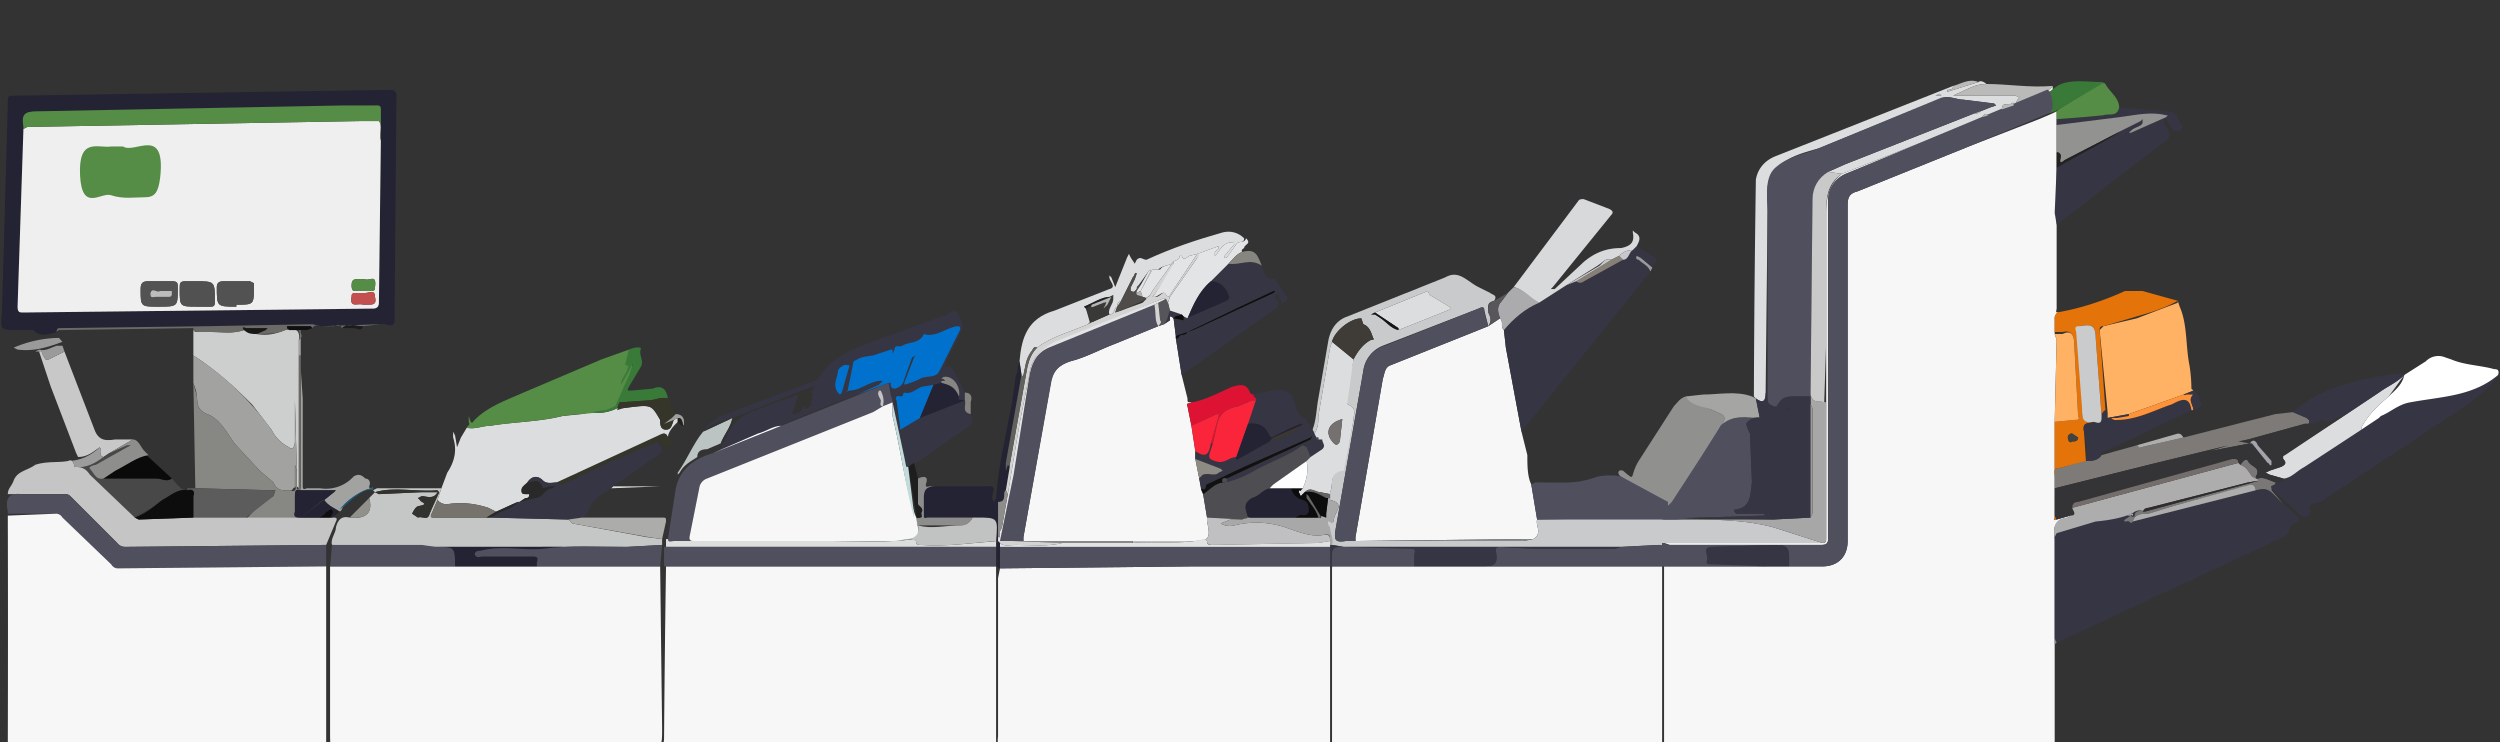 <svg xmlns="http://www.w3.org/2000/svg" fill="none" viewBox="0 0 1280 380">
  <rect x="0" y="0" width="1280" height="380" fill="#333333" stroke="none"/>
  <desc id="d-accessibility">
    Direct Mail envelope inserting machine used by A&amp;O in our Sydney mail
    house
  </desc>
  <g clip-path="url(#clip0)">
    <path
      fill="#F7F7F7"
      d="M1050 384h-7l-188-1h-3v-93h81c8 0 13-5 13-13V105c0-4 1-6 5-7l57-23 36-14 7-3 2-1v101c0 1-1 2 1 2-1 1-2 1-2 3v8l1 3-1 42v49s-1 2 1 1l7-2-1 1c-7 1-8 5-7 11v104l-2 4zM605 192l3 12c0 2 0 2 2 2-1 1-3 0-2 2l2 10 2 13v4l2 10 1 6 1 2 2 12v2c2 9 1 10-8 10h-86v-2l14-79c1-6 4-9 10-11 8-2 15-6 23-9l22-9 3-1 3-2v-2a2 2 0 012 2l1 8v1l3 19zM779 221l3 12c0 5 0 11 2 15l3 18c-1 3 3 7-2 10h-4l-87 1v-2l14-81c1-3 1-6 4-7l50-20 6-4c2 2 0 4 2 6l1 9 8 43z"
    />
    <path
      fill="#242334"
      d="M29 170c-4 1-8 3-12-1h-7c-10 0-10 0-9-9L4 52c0-2 0-3 2-3l194-3c2 0 3 1 3 3l-1 115c0 5-5 1-7 2l-30 1h-5l-53 1H31c-1 0-2 0-2 2zm166-98V56c0-2-1-2-2-2l-17 1-157 2c-7 0-8 2-7 8v1l-3 91c0 3 1 3 3 3l179-2c2 0 3-1 3-3l1-83z"
    />
    <path
      fill="#363544"
      d="M1169 258l8 7v2c-3 1-5 2-5 5 0 2-2 2-3 3l-116 54-1-2v-52l1-2c11-5 30-10 39-12l63-10c3-1 6-1 9 2l5 5z"
    />
    <path
      fill="#DCDDDE"
      d="M226 250l3-8c4-6 5-12 3-18v-3l1 2 1 6 2-5 3-5c4 1 8-1 12-1 12-2 25-2 37-5l10-1 5-1c4 1 9 0 13-2h3c15-2 14-2 19 6 0 2 0 5 3 5s3-3 4-5l2-1v2c-2 2-5 5-5 8-1-3-3-2-5-1l-52 24c-2 0-5 1-7-1-3-3-6-2-8 1-1 1-3 2-3 4 0 1 0 2 2 2h2c0 2-1 2-2 2l-3 2h-1l-11 5-4-2c-6-2-13-3-20-2a6 6 0 01-6-2l2-6z"
    />
    <path
      fill="#C9CACB"
      d="M785 276c5-3 1-7 2-10l59-1 6 1h10c16 0 31 0 46 4l25 8h-81-1c0 2 0 1-2 1l-19 1H688l-6-1-2-9c0-1-2-5 2-3h1c-1-4 7-9-2-11v-4c2-4-1-10 6-11l1-2 5-24c0-3 2-6-3-8l-1-3 4-20c2-4 5-8 9-10 0 0 2 0 1-1-1-3-2-6-5-7l-1-3c-6 0-14 7-15 12l-1 3-6 35c0 3 0 6-2 9l-1-2c2-5 2-11 3-16l5-29c1-6 4-11 10-13l50-20c7-4 11 2 17 5l6 3c1 1 4 1 2 4-4 1-3 3-3 6 1 2 2 4 0 7l-2-8c0-2-1-2-3-1l-49 19a16 16 0 00-10 13l-14 80c-1 6-1 8 5 7h91l5-1zm-81-116l-2 1h2l3 2c3 2 5 5 9 6l25-10 2-1-1-1-10-6-1-2-27 11z"
    />
    <path
      fill="#363544"
      d="M779 221l-8-43-1-9c5-5 11-11 18-14l14-9 5-2a3 3 0 004 0l20-11c3 0 3-4 5-5l2-2 8 5c3 2 3 3 0 5l-6-4-2-1c-1 2 1 2 1 2 2 2 5 3 6 6l-66 82z"
    />
    <path
      fill="#4F4F5E"
      d="M787 266l-3-18 2-1c15 0 21 1 32-3 11-2 20 1 30 9l6 4v2l2-2 13-20c10-17 13-23 21-23h18l3 1h-14a4 4 0 00-3 2l1 3 1 2 1 25c-1 6 0 13-9 14v1l1 1h14l1 1h-1l-32 1-13 1h-71z"
    />
    <path
      fill="#C5C7C6"
      d="M226 250l-2 6-3 7c-1 2 0 2 1 2h29l40 1 2 2 38 7 8 1v3l-18 1H216l-46-1c-1-3 2-6 2-9 1-4 3-6 7-5 9 1 12-3 10-10l3-3 2 1 22-1h8c-2 4-6 2-8 2l-2 1 1 1c0 1 5 2 0 3-2 0-3 2-4 4l3 2c2-1 5 2 6-2l4-11v-1c-11 1-22-2-32 1l-1-1 2-1h33z"
    />
    <path
      fill="#FFB164"
      d="M1115 154l1 3c4 9 3 20 5 30a76 76 0 011 12l1 1-5 2-28 10-11 2v-4l-4-41 2-2 17-4 21-8v-1z"
    />
    <path
      fill="#CDCFCF"
      d="M99 182v-14c0 2 1 2 3 2h7c5 0 10 1 16-1l6 2c6 1 10 0 15-2 4-1 8-1 7 5v76l-1-1v-8l-1-36v-1 22c0 2-1 5-3 3-4-2-7-5-9-9l-10-13c-9-9-19-18-30-25z"
    />
    <path
      fill="#363544"
      d="M1280 192c-12 14-28 22-42 32l-50 33c-2 1-7 0-5 5 0 1-2 4-5 2l-15-14c-1-2 2-1 2-3h4v-2c4 0 7-4 11-6l29-19 9-6c1 0 2 0 1-1 5-2 9-6 15-7 16-3 32-3 45-14h1z"
    />
    <path
      fill="#DCDDDE"
      d="M1013 42c1-1 3 0 4 1-6 0-10 3-15 5l-2 1h32l2 1-1 1-1 2-1 1c0-1 0-2-1-1-2 1-5-1-5 3l-7 3c-1-1-2-1-3 1l-1 1-71 28-7-1 9-4 66-26a3 3 0 003-1l5-2 3-1-1-1-16-2c-3 0-7-2-10-1l-64 26c-7 2-15 4-20 9-8 6-6 15-6 23l-1 93c0 4-1 6-5 3l-1-1v-3a9719 9719 0 011-108c1-6 5-10 10-12l91-36c0 2-2 2-3 2v1l16-5zm-20 6l-2 1h3l-1-1z"
    />
    <path
      fill="#4F4F5E"
      d="M342 276l4-26c2-9 8-14 16-17l3-1 35-14 55-22 2 6v4l-5 2c1-3 0-6-1-8h-1c-1 2 0 3 1 5 0 1-1 3 1 3l-5 3-85 34a6 6 0 00-4 5l-5 25c0 1 0 2 2 2h71c1 0 1 0 0 0h-81c-1 0-3 1-3-1z"
    />
    <path
      fill="#363544"
      d="M1053 64v-3h3l21-2c3-1 7 1 8-4l25 2c5 0 5 5 7 7 1 1 0 2-1 3h-3l-4-6h-1v2c4 7 4 7-3 12l-52 40-1-6 1-23 5-3 20-11c3-2 6-2 8-5a206 206 0 0111-6v2c-1 3-4 2-6 4l-1 1h1l18-8 1-1h-1c-8-2-16 0-24 1l-32 4zM457 206v-1l-1-3-1-6h1c1 1 0 3 2 3a6 6 0 005-5l5-11 1-1-1 1-5 13v1h1l7-3c3-2 8 0 10-4l10-20c1-2 1-3-1-3-6 1-11 6-17 4-2 5-8 4-11 6-1 1-4-1-4 2l-1 2v-2h-1l-9 4c-3-1-7 2-10 2l-3 15c-1 2 0 1 1 1 5-1 9-5 15-6h2l-2 2-11 5c-24 8-46 20-70 28 3-8 6-16 18-20l13-5 9-3-3 9s-1 1 1 1c1-1 4 0 4-4h1c0 1 0 2 1 1 3-1 2-4 3-7a1 1 0 000-1h-2l2-1 1-2h-1l-41 16c-5 1-10 3-14 6 1-3 5-5 8-7l48-18 2-1c5-9 13-13 22-17l44-16c2-1 4-3 5-1 2 3 4 6 2 10l-8 16v2a4 4 0 00-3 2l-3 7-6 1c-3 1-5 4-9 3l1-2-1 2c-1 0-1 2-3 2-1-1-2 1-2 2l3 15 3 19-1-5-6-28zm-23-19c-2-1-5 2-5 3 0 3-3 7 0 11l1 1a2 2 0 001-1l4-14h-1zM605 192l-3-19c1 1 1 0 2-1s3 0 4-2l3-1 41-19 1-1h-1l-17 8-27 13-6 2-1-8a2 2 0 00-2-2v2l-3 2c2-2 2-5 3-7l6 2c-1 1-3 0-4 2l5 1v-2l2 1v1c0-2 2-2 4-3l16-7c1-1 2-1 1-3-1-4-4-7-9-7l9-9c6 1 11-3 17 1 1 3 2 7 6 7h1l5 8c2 1 1 3-1 4-1 1-1-2-2-2 0-1 0-3-2-2-1 1 0 2 1 3 1 2 1 3-1 4l-48 34z"
    />
    <path
      fill="#A2A2A0"
      d="M99 182a147 147 0 0140 38c2 4 5 7 9 9 2 2 3-1 3-3v-21-1 1l1 36-1-3v11a1 1 0 01-1 1 1 1 0 01-1 1c-3 0-7 1-9-4l-7-6-13-14c-4-6-8-13-14-15-7-3-4-8-6-13l-1-3v-14z"
    />
    <path
      fill="#90908F"
      d="M869 237l-13 20-2 2v-2l-24-13c-2-1-2-4 1-3 7 6 3 3 8-5l18-28c2-2 3-4 6-5 4 4 9 5 14 7 3 2 9 2 4 8l-12 19z"
    />
    <path
      fill="#7D7A77"
      d="M1076 233l18-5c1 0 1 2 2 1l22-5 47-12 9-1 7 3c1 1 2 1 1 3h-2l-29 8-5 1 6 1-21 4h-1 1l10-3 2-1-2 1-41 10-48 12v-6c0-1-1-4 1-4l14-4c4 0 7 0 9-3z"
    />
    <path
      fill="#878784"
      d="M99 196l1 4c2 4-1 9 6 12 6 2 10 9 14 15l13 14 7 6c2 5 6 4 9 4a1 1 0 002-2v-11l1 3v8c0 1 0 2 1 1h1v1c-3-1-3 1-3 4v7c-1 3 1 3 3 3l-28 1c4-5 9-9 14-12l1-3h-2l-39-1-1-54z"
    />
    <path
      fill="#E4730A"
      d="M1068 236l-15 4c-2 0-1 3-1 4v20l1 2c-2 1-1-1-1-2v-48l10-1c2 0 3 0 2-2l-2-37c0-5-2-7-6-6h-4v-8l1-2c12-2 24-6 35-11h9l18 5c-7 4-14 6-21 8l-17 5c-1 0-2 0-2 2l3 41a4 4 0 00-2 4v-1l-3-40c0-7-3-7-8-6a2555 2555 0 011 43c0 3 0 7 6 6-3 1-6 0-5 5l1 15zm-6-10s2 0 2-2l-3-2a2 2 0 00-2 3c0 1 1 2 2 1h1z"
    />
    <path
      fill="#D8D9DB"
      d="M802 146l-14 9c-5-2-8-7-13-8l33-44a2 2 0 012-1 2 2 0 011 0l13 5c2 1 2 2 1 3l-30 37-1 1h2l15-14c6-5 12-7 19-7 5-1 7-3 6-8v-1l1 1c4 2 2 5 1 7l-2 2c-3 0-5 1-7 3l-4 2c-3-1-4 1-7 3l-16 10z"
    />
    <path
      fill="#DCDDDE"
      d="M522 185c1-12 4-22 18-26l28-11c4-1 0-4 0-6v-1l1 1 2 5 2-5 4-10 1-2 1 2 2 3 1-2c2-2 3 0 5 0 13-6 25-10 39-14 4-1 8 0 11 3 0 3-3 1-4 3l-5 7h-1v-1l5-6v-1h-1c-4 0-6 3-8 6l-1 1v-2c1-1 2-1 2-3l-11 4-4 1c-3 2-3 2-4 0h-1c0 3-4 2-4 4-2 1-5 1-7 3h-3l-6 11 5-10v-1l-1 1-5 7-1 2c-1 1-1 2-3 1s0-2 0-2l2-4 1-3c-1-1-1 1-2 2l-6 12c-2 1-2 2-2 3-2 1-1 4-4 4-2-3 2-5 1-8l1-2-2 1c-4 0-8 3-13 5l1 1 2 7-1 1c-9 4-18 6-26 12-2-1-2 1-3 2-3 4-3 8-4 12l-1 1v-1l-1-7z"
    />
    <path
      fill="#363544"
      d="M291 266l-40-1 2-1c4-3 9-3 12-7h1l8-2c4 0 5-5 9-5l1-1h-2c-1 1-4 2-5 1-1-6-4-3-7-3 2-3 5-4 8-1 2 2 5 1 8 1 0 2 1 1 2 1l23-11 26-11v1c4 4 0 6-3 8l-20 14-1 1c-5 3-10 6-12 12a4 4 0 01-3 3l-7 1z"
    />
    <path
      fill="#0072CE"
      d="M439 202l11-5 2-2h-2c-6 1-10 5-15 5-1 0-2 2-1 0l3-15c4-2 3-2 10-3l9-3h1v2l1-2c0-3 3-1 4-2 3-2 9-1 11-6 6 2 11-3 17-4 2 0 2 1 1 3l-10 20c-2 4-7 2-10 4a46 46 0 01-8 3v-1l5-13 1-1-2 1-4 11a6 6 0 01-5 5c-2 0-2-2-2-3h-1l-16 6z"
    />
    <path
      fill="#558C46"
      d="M288 213c-12 3-25 3-37 5-4 0-8 2-12 1 0-1 2-1 1-3v-3l1 3c1 1 1 0 2-1 7-7 16-10 25-14l40-17 14-5c0 3 3 8 1 11-3 25-15 20-35 23z"
    />
    <path
      fill="#fff"
      d="M1279 192c-13 11-29 11-45 14-6 1-10 5-15 7l-1 1-9 6v-1c3-6 8-11 14-16 3-3 7-6 8-11l11-7a9 9 0 0110-2l3 1c7 3 15 3 22 5 1 0 3 0 2 3z"
    />
    <path
      fill="#242334"
      d="M522 185l1 7-8 45v4l1-3 1 1-2 12c-2 1 1 6-4 6v20l1 1v13l-2-1v-13c1-12 1-12-10-12h-25c-1 0-2 1-2-1v-9c0-4 1-6 6-6h26c6-1 3 3 3 6l1 2 1-2c1-16 5-32 8-48l2-14 1-3v-2l1-3z"
    />
    <path
      fill="#C8C8C8"
      d="M33 180l15 39c2 6 5 7 11 6h9l-12 7-3 2c-3-1 0-3-2-5-3 2-6 5-11 5l-1-2-13-34-6-18c1-1 2 1 2 2 1 1 1 3 3 2l8-4z"
    />
    <path
      fill="#DCDDDE"
      d="M1231 192l-8 11c-6 5-11 10-14 16v1l-29 19c-4 2-7 6-11 6l-7-2-2-1 2-1 6-2c2-1 3-2 1-4v-2l31-20 18-12c4-3 9-5 13-9z"
    />
    <path
      fill="#363544"
      d="M1076 214a4 4 0 012-4l1 1v3l11-2v1l-6 1-3 1a4 4 0 003 0c10 0 19-5 28-8 4-2 9-5 10 3l-46 22-1 1h1c-2 3-5 3-8 3 1-5 0-10-1-15s2-4 5-5c1 0 4 2 4-2zM464 239l-3-19 10-6 23-9c1 2-2 6 3 7 1 3 1 5-2 7l-26 18-4 2h-1zM672 220l1 2 1 2v1h3c0 2 2 3 0 5l-6 4-2-5-2-1c-7 5-15 8-23 12-5 3-11 6-17 7h-1c1 0 3 0 2-2l43-20 1-2-1 1-34 15-19 9c-1 0 0 4-3 2l-1-5a2 2 0 011-2h1c3-1 6 1 8-1l2-1-1-1-13-5v-4c6 4 7 1 8-4h1l-1 3c-1 3-1 4 2 6 5 2 7-2 11-2 0 0-1 2 1 1l17-9c5-2 11-3 15-8l1-1h-1l-5 2 2-2c2-1 4-1 3-4 3 1 4 4 6 7zM1231 192c-4 4-9 6-13 9l-18 12c-4 0-7 5-12 2-2 2-4 2-6 2 1-2 0-2-1-3l-7-3c16-14 35-17 55-20l2 1z"
    />
    <path
      fill="#E3E4E5"
      d="M613 130l11-4c0 2-1 2-2 3v2l1-1c2-3 4-6 8-6h2l-1 1-5 6v1h1l5-7c1-2 4 0 5-3 3 3-1 3-1 5 0 0-2 1-1 2-3 1-5 4-7 6l-9 9c-6 5-9 12-12 19l-2-1-1-1-6-2-1-4 1-3 14-20v-2z"
    />
    <path
      fill="#484849"
      d="M53 234l3-2 9-4h2l-2 1-16 9c-1 0-4 1-3 2 2 2 3 6 7 5h27c3 0 5 2 8 0 2 2 4 6 8 6-5-1-9 3-13 6l-14 8-23-22c-2-3-4-4-8-4h-4 4c6 1 11-2 15-5z"
    />
    <path
      fill="#5B5C5B"
      d="M96 251v-1h4l39 1h2l-1 3-14 11H99v-11c0-2 0-4-3-3z"
    />
    <path
      fill="#363544"
      d="M666 213c1 3-1 3-3 4l-2 2-10 5-1-1c-2-5-6-7-11-6l4-12c1-1-2-2-1-3l9-2c6-1 10 0 12 6 0 2 1 5 3 7z"
    />
    <path
      fill="#DCDDDD"
      d="M510 277v3H341v-4h1c0 2 2 1 3 1h82c13 0 27 1 41-1l1 1c0 2 1 2 2 2 14 1 26-1 40-2h-1z"
    />
    <path
      fill="#558C46"
      d="M1085 55c-1 5-5 3-8 4a663 663 0 01-24 2v-4l1-1 21-13a2 2 0 013 0c2 4 7 7 7 12z"
    />
    <path
      fill="#A5A5A3"
      d="M881 218c5-6-1-6-4-8-5-2-11-2-14-7l9-1c8 0 17-2 25 1l2 1 2 10c-7 0-14-2-20 4z"
    />
    <path
      fill="#DE1334"
      d="M642 202c-1 1 2 2 1 3h-2l-7 3c-6 1-10 4-11 10l-2 9h-1l4-14v-1h-1l-13 6-2-10c-1-2 1-1 2-2 7-1 14-5 21-8 4-1 7-2 9 3a2 2 0 002 1z"
    />
    <path
      fill="#ECECED"
      d="M1018 59l7-3 6-2 1-1 11-4c3-2 6-2 8-5v3-1l-5 3h-1L945 89a15 15 0 00-9 13v174c0 3-2 3-4 3h-77l-3-1h81c2 0 2-1 2-3v-69-31-66c0-9 2-15 8-20l71-28 1-1 3-1z"
    />
    <path
      fill="#397A39"
      d="M303 211l6-1h1l5-2 8-18 1-4-2 4-4 7c0-3 2-5 3-7 0-2 2-3-1-3l2-8c2-1 7-2 6 0-1 3 2 6 0 9l-6 10c-1 2-1 2 1 2l11-1c5-2 7 0 8 5-3-1-7 1-10 1l-15 1 1-1-1 1-1 3c-4 2-9 3-13 2z"
    />
    <path
      fill="#BABAB9"
      d="M1051 44c-2 3-5 3-8 5l-11 4 1-2 1-1-2-1h-32l2-1c5-2 9-5 15-5 11 0 22 2 34 1z"
    />
    <path fill="#0A0A0A" d="M88 245c-3 2-5 0-8 0H53l6-4c6-3 11-7 16-8l13 12z" />
    <path
      fill="#8E8E8D"
      d="M76 233c-6 1-11 5-17 8l-6 4c-4 1-5-3-7-5-1-1 2-2 3-2l16-9 2-1h-2l-9 4 12-7c3 0 4 4 6 6l2 2z"
    />
    <path
      fill="#A2A2A0"
      d="M154 251v-62l1 15v44c0 2 0 3 2 2h7a19 19 0 0017-6c3-2 5 0 6 1 2 0 3 2 2 4 0 2 2 0 2 1-5 0-15 7-16 11l-1 1c-3-2-6-3-8-6l5-4 1-1h-18z"
    />
    <path
      fill="#ABABAD"
      d="M775 147c5 1 8 5 13 8-7 3-13 8-18 14-2-2 0-4-2-6-1-3-2-6 1-9l3-4 3-3z"
    />
    <path
      fill="#8D8D8C"
      d="M505 249h-26c-5 0-6 2-6 6v9c0 2 1 1 2 1h23c-1 2-3 4-6 4h-22l-2-4v-2c1 1 1 3 3 2 2 0 0-2 1-3 1-2-2-3-2-4v-13c2-1 6-2 4 3 0 2 1 1 2 1h29z"
    />
    <path
      fill="#BCC4C3"
      d="M369 227l-7 3c-3 0-5 1-5 4-3 2-7 4-9 8l-1 1v-1c5-7 8-15 13-21l15-7c-1 5-4 8-6 13z"
    />
    <path
      fill="#6B6A67"
      d="M125 169c-6 2-11 1-16 1h-7c-1 0-3 0-3-2l-68 1a2 2 0 00-2 1c0-2 1-2 2-2l76-1 53-1 4 1c-1 0-3-1-4 1l-1-1h-12v1l1 1h6v1c0 1 1 3-1 4 2-7-3-6-7-5-4 2-10 2-14 2l4-2 1-1h-11c-2 0-2 0-1 1z"
    />
    <path
      fill="#7A7777"
      d="M1165 247c0 2-3 1-2 3v1l6 7-5-5c-3-3-5-3-9-2-1-5-4-2-5-2l-37 10-13 4c-3 0-7 0-8 4-1 2-2-1-3 0-1 0-2 0-1-1l3-2v-1 1a1 1 0 002-1l1-1a5 5 0 014 0l22-6 37-10-4-2c-2-3-3-5-6-6 1-1 3-4 4-2 1 3 7 3 4 8v1h1c3-1 6 1 9 2z"
    />
    <path
      fill="#353529"
      d="M317 206l15-1c3 0 6-2 10-1l4 8-2 2-4 3 5-2c-1 2-1 5-4 5s-3-3-3-5c-4-8-4-8-19-6l-3 1 1-4z"
    />
    <path
      fill="#397A39"
      d="M1052 45c6-5 16-3 24-3l2 1a2 2 0 00-2 0l-22 13-2 1-3 1c-2-8 0-11 3-13z"
    />
    <path
      fill="#FE9339"
      d="M1122 210c-1-8-6-5-10-3-9 3-18 8-28 8a3 3 0 01-3-1h3l6-1v-1l28-10c1 1 2-1 2-1l3 1c-3 3 0 5 0 8h-1z"
    />
    <path
      fill="#353529"
      d="M337 226l-26 11-23 11c-1 0-2 1-2-1l52-24c1-1 3-2 4 1l2 3c-2 2-4 4-5 0-1-1-1-2-2-1z"
    />
    <path
      fill="#1E1E1E"
      d="M470 245v13c0 1 3 2 2 4-1 1 1 3-1 3-2 1-2-1-2-2l-4-24 3-2 2 8z"
    />
    <path
      fill="#363544"
      d="M478 197l3-7a4 4 0 013-2c3-1 4 1 5 3l5 10v4c-1-1-4 1-3-2 1-5-3-11-8-10l-1 1h1l1 1h-2v1l-4 1z"
    />
    <path
      fill="#9A9A9A"
      d="M32 175c-8 3-15 5-23 4l-2-1a61 61 0 0123-5 2 2 0 011 1l1 1z"
    />
    <path fill="#87857F" d="M629 135c2-2 4-5 7-6 7-2 8 2 10 7-6-4-11 0-17-1z" />
    <path fill="#6B6A67" d="M154 189v61h-1v-68h1v7z" />
    <path
      fill="#58565B"
      d="M772 150l-3 4c-3 3-2 6-1 9l-6 4c2-2 1-5 0-7 0-3 0-5 3-6l7-4z"
    />
    <path
      fill="#9A9A9A"
      d="M20 180h-2l2-1c3 1 6-1 9-2h3l1 3-8 4c-2 1-2-1-3-2 0-1-1-3-2-2z"
    />
    <path fill="#AEAEAE" d="M1118 224l-22 5c-1 1-1-1-2-1l21-6c2 0 2 1 3 2z" />
    <path
      fill="#363544"
      d="M1123 210c0-3-3-5 0-8h-5l5-2c3 2 3 4 4 7 0 2-2 2-4 3z"
    />
    <path fill="#84827E" d="M494 205v-4c3 0 4 2 3 5v6c-5-1-2-5-3-7z" />
    <path fill="#BABAB9" d="M1013 42l-16 5v-1c1 0 3 0 3-2 4-1 8-4 13-2z" />
    <path fill="#888685" d="M1052 278v49l1 2-1 1v-52z" />
    <path fill="#1B5F80" d="M174 261c2-4 12-11 17-11v1c-4-1-7 2-10 4l-7 6z" />
    <path fill="#1C1C1C" d="M186 167c-1 3-3 1-5 1h-6c3-3 7-1 11-1z" />
    <path fill="#0F0F0F" d="M154 169h-6l-1-1v-1h12l1 1-3 1h-3z" />
    <path fill="#9A999F" d="M845 139c-1-3-4-4-6-6 0 0-2 0-1-2l2 1 6 5-1 2z" />
    <path
      fill="#A0A09D"
      d="M345 215l-5 2 4-3 2-2c3 0 5 2 4 6-1-1 0-4-3-4l-2 1z"
    />
    <path fill="#6B6A67" d="M186 167c-4 0-8-2-11 1-1-3-3-1-4-1h-6l30-1-9 1z" />
    <path fill="#323231" d="M375 214l-15 7 1-1c4-3 9-5 14-6z" />
    <path fill="#DCDDDD" d="M313 250l1-1h24l-25 1z" />
    <path fill="#A2A2A0" d="M154 182h-1v-8c2-1 1-3 1-4v12z" />
    <path fill="#222020" d="M347 214c3 0 2 3 3 4h-1l-2-2v-2z" />
    <path fill="#A2A2A0" d="M154 187v-5 5zM154 169h3-3z" />
    <path fill="#B4B5B5" d="M522 185v3-3zm-1 5v3-3z" />
    <path
      fill="#F7F7F7"
      d="M510 290v90c0 3-1 4-4 4H341c-2-2-1-4-1-6a11330 11330 0 011-88h169zM851 383l-3 1H684l-2-1v-92-1h169v93zM338 290l1 83c0 10 0 10-11 10H204l-27 1c-8 0-8 0-8-9v-81-4h169zM511 296l1-5 98-1h71v93l-17 1H520c-6 1-10 1-9-7v-81z"
    />
    <path
      fill="#C4C5C4"
      d="M11 253H4c0-3 2-4 3-7 2-5 7-5 11-8 6-2 12-1 17-2 2-1 3 1 3 3h-4 4c4 0 6 1 8 4l23 22 2 1 28-1h71c2 0 3 0 2 2l-5 12-103 1a5 5 0 01-4-2l-24-24a4 4 0 00-2-1H11z"
    />
    <path
      fill="#4F4F5E"
      d="M11 253h23a3 3 0 012 1l24 24a5 5 0 004 2l103-1v11l-107 1a4 4 0 01-3-2l-25-24a4 4 0 00-3-2H4v-1c-1-5-1-10 7-9zM510 290H340v-10h170v10zM338 290h-63c-1-2 2-5-2-5h-26c-1 0-3 1-4-1 0-2 2-2 3-3 11-2 21 1 32-1h49-6l18-1-1 11zM233 290h-64l1-11h46l7 1c10 0 10 0 10 10z"
    />
    <path fill="#ACADAA" d="M291 266l7-1h41c2 0 2 0 2 2l-2 9-7-1-39-7-2-2z" />
    <path
      fill="#32322F"
      d="M192 252c10-3 21 0 32-1l1 1-5 11c-1 4-4 1-6 2l-3-2c1-2 2-4 4-4 5-1 0-2 0-3l-1-1 2-1c2 0 6 2 8-2h-8l-22 1-2-1z"
    />
    <path
      fill="#242334"
      d="M162 265h-8l12-9c2 3 5 4 8 6l-4 3h-1c1-1 2-3 1-4-2-1-2 1-3 1-1 2-3 3-5 3z"
    />
    <path fill="#91908A" d="M189 255c2 7-1 11-10 10l10-10z" />
    <path
      fill="#4F4F5E"
      d="M851 290H726h33c6 0 8-1 7-7 0-1-1-3 2-3l17 1h42l3-1 20-1c1 0 1 1 1-1h1l2 1h78c2 0 4 0 4-3V102a15 15 0 019-13l103-43c2-1 5 11 1 12l-41 17-57 23c-4 1-5 3-5 7v172c0 8-5 13-13 13h-17v-4c0-4 0-7-6-7l-33 1c-6 0-2 4-3 7a1226 1226 0 0131 3h-54z"
    />
    <path
      fill="#343437"
      d="M1165 247c-3-1-6-3-9-2h-1v-1c3-5-3-5-4-8-2-2-3 1-4 2l-1-1c0-2-1-3-3-2l-79 22c-2 0-3 1-3 3 0 1 3 4-1 4l-7 2-1-2v-14l48-12 41-10-10 3h-1 1l21-4h2l7 10c1 0 1 2 3 1l-1-2-7-8c-1-3-2-3-4-1l-5-1 4-1 29-8h2c2 0 4 0 6-2h1c4 3 7-2 11-2l-30 20c-2 1-2 1-1 2 2 2 1 3-1 4l-6 2-2 1 2 1 7 2v2h-4z"
    />
    <path
      fill="#ADADAD"
      d="M1060 264c4 0 1-3 1-4l85-23 1 1c3 1 4 3 6 6l4 2-6 1-51 13c-1 1-2 0-2 2a5 5 0 00-5 0c-6 4-20 5-20 5l-20 6-1 2v3-2c-1-6 0-11 7-11l1-1z"
    />
    <path
      fill="#929290"
      d="M1053 64l32-4c8-1 16-3 24-1h1l-1 1-18 8h-1l1-1c2-2 5-2 6-4v-2l-1 1-10 5-29 15s-3 3-2-1a3 3 0 00-1-3h-1V64z"
    />
    <path
      fill="#FFB164"
      d="M1052 171h4c4-2 6 0 6 5l2 37c1 2 0 2-2 2l-10 1 1-42-1-3z"
    />
    <path
      fill="#363544"
      d="M905 290l-28-1c-2 0-4 0-3-2 1-3-3-7 3-7l33-1c6 0 6 3 6 7v4h-11z"
    />
    <path
      fill="#242222"
      d="M1053 78a3 3 0 012 1 3 3 0 010 2c-1 4 2 1 2 1l29-15-8 5-20 11-5 3v-8z"
    />
    <path
      fill="#4F4F5E"
      d="M593 167l-22 9c-8 3-15 7-23 9-6 2-9 5-10 12l-14 78v2h-12l7-34 8-49c1-7 3-13 10-16l54-22c1 4 0 8 2 11z"
    />
    <path
      fill="#4E4E52"
      d="M627 247c6-1 12-4 17-7 8-4 16-7 23-12l2 1 2 5-2 2-17 12-2 2h17-16c-4 0-6 4-10 5-5 3-3 6-2 10l-2 1-19-1-2-12c4-2 6-6 11-6z"
    />
    <path
      fill="#C0C0C2"
      d="M618 265l18 1h-6l-5 2a9 9 0 007 1c8-2 17-2 26 1 6 2 13 5 19 4 4-1 4 1 4 3l-6 1-54 1c-1 0-3 0-3-2l-1-1c-12 3-25 1-37 2v-1h30c9 0 10-1 8-10v-2z"
    />
    <path fill="#FA253A" d="M610 218l13-6h1v1l-4 14c-1 5-2 8-8 4l-2-13z" />
    <path
      fill="#111110"
      d="M627 247c-5 0-8 4-11 6l-1-3c3 2 2-2 3-2l19-9 34-15 1-1-1 2-43 20s-3-1-2 2h1z"
    />
    <path
      fill="#8E8B85"
      d="M612 235l13 5 1 1-2 1c-2 2-5 0-8 1a2 2 0 00-1 1 2 2 0 00-1 1l-2-10z"
    />
    <path fill="#898989" d="M580 277v1h-36l-26-1h62z" />
    <path
      fill="#56555A"
      d="M598 155l1 4c-1 2-1 5-3 7l-3 1c1-1 2-2 1-3l-1-9 4-2 1 2z"
    />
    <path fill="#0F0E0E" d="M608 170c-1 2-3 1-4 2s-1 2-2 1v-1l6-2z" />
    <path
      fill="#4F4F5E"
      d="M689 277c-6 1-6-1-5-7l14-80a16 16 0 0111-13l48-19c2-1 3-1 3 2l2 7-50 20c-3 1-3 4-4 7l-14 81v2h-5z"
    />
    <path fill="#8B8B8B" d="M689 277h5l87-1h4l-5 1h-91z" />
    <path
      fill="#EFEFEF"
      d="M195 72l-1 83c0 2-1 3-3 3l-179 2c-2 0-3 0-3-3l3-91 2-1 170-3h10c2 2 0 7 1 10zm-94 85h7c2 0 2-1 2-3 0-10 0-10-10-10h-5c-3 0-3 1-3 4 0 9 0 9 9 9zm20-1c9 0 9 0 9-9v-2l-2-1h-14c-2 0-3 1-3 3 0 10 0 10 10 10v-1zm-40 1c10 0 10 0 10-9v-1c0-2 0-3-3-3H76c-3 0-4 1-4 4 0 9 0 9 9 9zm105-1h2c3 0 5 0 4-4 0-4-3-2-5-2h-5c-2 0-2 1-2 2-1 6 3 3 6 4zm1-13h-2c-2 0-5-1-5 3 0 5 3 2 5 3h5c2 0 2-1 2-2 1-7-3-3-5-4z"
    />
    <path
      fill="#558C46"
      d="M195 72c-1-3 1-8-1-10h-10L14 65l-2 1v-1c-1-6 0-8 7-8l156-3h18c1 0 2 0 2 2v16z"
    />
    <path
      fill="#ADADAD"
      d="M1092 267c1-4 5-4 8-4l13-4 36-10c2 0 5-3 6 2l-63 16z"
    />
    <path
      fill="#76736C"
      d="M249 265h-27c-1 0-2 0-1-2l3-7a6 6 0 006 2c7-1 14 0 20 2l4 2-5 3z"
    />
    <path
      fill="#292929"
      d="M270 247c3 0 6-3 8 3l4-1h2l-1 1c-4 0-5 5-9 5l-8 2 3-2c1 0 2 0 2-2h-2c-2 0-2-1-2-2 0-2 2-2 3-4zm-21 18l5-3 11-5c-3 4-8 4-12 7l-2 1h-2z"
    />
    <path
      fill="#DCDDDE"
      d="M669 236l2-2 6-4c2-2 0-3 0-5h-2v-1h-1l-1-2c2-3 2-6 2-9l6-35 1-3 11 9-3 21v2c5 2 3 5 3 8a962 962 0 01-5 26c-8 1-5 7-7 11v1l-5-1c-3 0-5-3-8 0l-2 2-1-2c0-2 1 0 1-1l1-1c2-4 3-9 2-14zm18-19c0-2 1-3-1-2-6 2-8 7-3 12 1 1 2 1 3-1l1-9z"
    />
    <path
      fill="#A7A7A7"
      d="M935 206v69c0 2 0 3-2 3l-25-8c-15-4-30-4-46-4h-10 56l19-1 1-2v-54l-1-2v-5c1 5 5 3 8 4z"
    />
    <path
      fill="#363544"
      d="M830 280l-3 1h-42l-17-1c-3 0-2 2-2 3 1 6-1 7-7 7h-35v-6c0-3 0-3-3-3l-34-1c-4 0-5 1-5 4a40 40 0 010 7h-1v-12h1l6 1h142z"
    />
    <path fill="#DCDDDE" d="M704 160l27-11 1 2 10 6 1 1-2 1-25 10v-1l-12-8z" />
    <path
      fill="#A8A8A9"
      d="M682 279h-1v-2c0-3 0-4-4-3-6 1-13-2-19-4-9-3-18-3-26-1a9 9 0 01-7-1l5-2h6c2-1 3 0 3-2l1 1h35c2 1 1-1 2-1l2 1v-2l1-8h1v1c9 2 1 7 2 11l-1 1c-4-3-2 1-1 2 0 3 2 6 1 9z"
    />
    <path
      fill="#3F3C38"
      d="M693 184l-11-9c1-5 9-12 15-12l1 3c3 1 4 4 5 7 1 1 0 1-1 1-4 2-7 6-9 10z"
    />
    <path fill="#161616" d="M704 160l12 8v1c-4-1-6-4-9-6l-3-2h-2l2-1z" />
    <path fill="#656465" d="M681 255h-1-1c-3-2-7-4-11-3 3-3 6 0 8 0l5 1v2z" />
    <path fill="#878078" d="M825 133l4-2 2 2-20 11a3 3 0 01-4 0l18-11z" />
    <path
      fill="#C8C7CB"
      d="M825 133l-18 11-5 2 17-10c2-2 3-4 6-3zm6 0l-2-2c2-2 4-3 7-3-2 1-2 5-5 5z"
    />
    <path
      fill="#363544"
      d="M927 265l-19 1-50-1h13l32-1h1l-1-1h-14l-1-1v-1c9-1 8-8 9-14l-1-25-1-2-1-3c3-5 9-3 15-3h9l-2-2c-1 0-2 0-2-2l3-1 10 1v55z"
    />
    <path
      fill="#242334"
      d="M233 290c0-10 0-10-10-10h-7 111-6c-15 0-29-1-43 1-11 1-21-2-32 1-1 0-3 0-3 2 1 2 3 1 4 1h26c4 0 1 3 2 5h-42z"
    />
    <path fill="#A89F85" d="M1079 214v-3 3z" />
    <path fill="#181817" d="M125 169c-1-1-1-2 1-1h11l-1 1-5 2c-2 0-4 0-6-2z" />
    <path fill="#B5A984" d="M1218 214l1-1-1 1z" />
    <path
      fill="#4F4F5E"
      d="M927 202v1h-8c-3 0-6 0-8 3-1 1-1 3-3 2s-3-1-3-4v-96c0-8-2-18 5-23 6-5 14-6 21-9l63-26c4-1 8 1 11 1l16 2 1 1-3 1-5 2-3 1-66 26-9 4c-5 3-8 8-8 14l-1 100z"
    />
    <path
      fill="#C9C9C9"
      d="M927 202l1-100c0-6 3-11 8-14l7 1c-7 5-8 11-8 20v66l-1 31c-2-1-6 1-7-4z"
    />
    <path
      fill="#363544"
      d="M905 204c0 3 1 3 3 4s2-1 3-2c2-3 5-3 8-3h8v7l-10-1c-1 0-3 0-3 2l2 1 2 2h-17l-2-10c4 3 5 1 5-3l1 3z"
    />
    <path
      fill="#BABAB9"
      d="M1031 54l-6 2c0-4 3-2 5-3 1-1 1 0 1 1zm-38-6l1 1h-3l2-1zm25 11l-3 1c1-2 2-2 3-1zm-7-1l3-1-1 1h-2zm8-3l3-1-3 1z"
    />
    <path
      fill="#F7F7F7"
      d="M469 265l1 5c1 4-1 6-5 6l-6 1H355c-2 0-2-1-2-2l5-25a6 6 0 014-5l85-34 5-3 5-2v7l2 9c3 14 5 29 10 43z"
    />
    <path
      fill="#C1C2C2"
      d="M426 277h33l5-1c4 0 7-2 6-7 7 2 14 0 22 0 3 0 5-2 6-4h2c11 0 11 0 10 12-13 1-25 3-39 2-1 0-2 0-2-2l-2-1c-13 2-27 1-41 1 1 0 1 0 0 0z"
    />
    <path
      fill="#C3DCDB"
      d="M468 265c-4-14-6-29-9-43l-2-9v-7l6 28 1 5h1l3 24v2z"
    />
    <path fill="#FEFEFE" d="M365 232l23-10c4-1 8-4 12-4l-35 14z" />
    <path fill="#C3C3C7" d="M452 208c-2 0-1-2-1-3-1-2-2-3-1-5h1c1 2 2 5 1 8z" />
    <path
      fill="#0072CE"
      d="M456 202l1 3-1-3zm15 12l-10 6-2-15c-1-1 0-3 2-2 2 0 1-2 2-2 4 1 6-2 9-3l6-1-7 17z"
    />
    <path
      fill="#323231"
      d="M369 227c2-5 5-8 6-13l41-16h1l-1 2-2 1h1a1 1 0 011 1c-1 3 0 6-3 7-1 1-1 0-1-1h-1c0 4-3 3-4 4-2 0-1-1-1-1l3-9-9 3-13 5c-8 2-13 8-16 16l-2 1z"
    />
    <path
      fill="#0072CE"
      d="M434 187h1l-4 14a2 2 0 01-1 1l-1-1c-3-4 0-8 0-11 0-1 3-4 5-3z"
    />
    <path fill="#6C9390" d="M463 201l1-2-1 2z" />
    <path
      fill="#242334"
      d="M608 163c3-7 6-14 12-19 5 0 8 4 9 7 1 2 0 2-1 3l-16 7c-2 1-4 1-4 3v1-2z"
    />
    <path fill="#0F0E0E" d="M608 170l27-13 17-8h1l-1 1-41 19-3 1z" />
    <path fill="#0B0B0B" d="M605 161l1 1v2l-5-1c1-2 3-1 4-2z" />
    <path fill="#343437" d="M1141 228l2-1-2 1z" />
    <path fill="#494949" d="M1182 217h-2 2z" />
    <path
      fill="#242334"
      d="M165 256l-11 9c-2 0-4 0-3-3v-8c0-2 0-4 3-3h18l-1 1-5 4h-1z"
    />
    <path
      fill="#CACBCD"
      d="M1076 214c0 4-3 2-4 2-6 1-6-2-6-7l-3-39c-1-3 0-3 2-3 5-1 8-1 8 6l3 40v1z"
    />
    <path
      fill="#444241"
      d="M1061 226c-1 1-2 0-2-1a2 2 0 010-2 2 2 0 012-1l3 2c0 2-2 2-3 2z"
    />
    <path
      fill="#D3D3D3"
      d="M598 155l-1-2h-2l-55 23c-7 3-12 7-13 16l-5 25-6 36-1-2 2-12v-1l9-50c1-4 2-7 5-10 8-6 17-8 26-12l2-1 9-4c3 0 2-3 4-4l-1 3 3-1 11-4 2-2-1-1c2 1 3-1 4-3l10-14 1-1v2l-10 15-1 1h2c2 0 4-4 5-1 2 2 2 0 2 0l14-21c2 1 0 2 0 2l-14 20-1 3z"
    />
    <path
      fill="#E3E4E5"
      d="M613 130l-14 21s0 2-2 0c-1-3-4 1-6 1h-1l1-1 10-16v-1l-1 1c0-2 4-1 4-4h1c1 2 1 2 4 0l4-1z"
    />
    <path
      fill="#61615E"
      d="M531 178c-3 3-4 6-5 10l-9 50v1l-1-1-1 3v-4l8-45v1l1-1c1-4 1-8 4-12 1-1 1-3 3-2z"
    />
    <path
      fill="#E3E4E5"
      d="M600 135l-10 14c-1 2-2 4-5 3l-1-3 6-11h4c1-2 4-2 6-3z"
    />
    <path
      fill="#4F4C4A"
      d="M585 152l2 1-2 1-11 5-3 1 1-3 2-3 6-12c1-1 1-3 2-2l-1 3-2 4v2c2 1 2 0 3-1 0-1 0-2 2-2l-2 3c-1 3 2 2 3 3z"
    />
    <path
      fill="#393938"
      d="M568 161l-9 4-3-7 3-2c-1 2 1 1 1 1l5-2c1 0 2-1 1 1l-1 2 2-2 2-4 1-1v2c0 3-3 5-2 8z"
    />
    <path fill="#232322" d="M559 156l-3 2-1-1c5-2 9-5 14-5l-10 4z" />
    <path fill="#E3E4E5" d="M582 149l2-3 4-7 1-1v1l-5 10c-1 0-2 2-2 0z" />
    <path fill="#D3D3D3" d="M574 154l-2 3c0-1 0-2 2-3z" />
    <path fill="#4F4F5E" d="M681 280v10h-71l-98 1v-11h169z" />
    <path
      fill="#E1E2E3"
      d="M681 280H512v-2c2 2 5 1 8 1 8 0 16 1 24-1h36c12-1 25 1 37-2l1 1c0 2 1 2 3 2l54-1 6-1v3z"
    />
    <path
      fill="#E3E4E5"
      d="M516 253l6-36 5-25c1-9 6-13 13-17l55-22h2l-4 2-2 1-54 22c-7 3-9 9-10 15l-8 50-7 34h-1v-2h1v-3l1-2 3-17z"
    />
    <path fill="#D3D3D3" d="M511 277h7l26 1c-8 2-16 1-24 1-3 0-6 1-8-1l-1-1z" />
    <path fill="#8E8D8C" d="M512 272v3h-1v-17-1c5 0 2-5 4-6l1 2-3 17-1 2z" />
    <path fill="#D3D3D3" d="M512 280h6-6z" />
    <path
      fill="#9C9C9C"
      d="M38 239c0-2-1-4-3-3 6 0 12-3 16-7 2 2-1 4 2 5-4 3-9 6-15 5z"
    />
    <path fill="#242334" d="M471 214l7-17 4-1c4 1 7 2 9 7-1 3 2 1 3 2l-23 9z" />
    <path
      fill="#FA253A"
      d="M621 227l2-9c1-6 5-9 11-10l7-3h2l-4 12-6 17c-4 0-6 4-11 2-4-1-3-3-2-6l1-3z"
    />
    <path
      fill="#242334"
      d="M633 234l6-17c5-1 9 1 11 6l1 1 10-5 5-2h1l-1 1-14 6-2 2-16 9c-2 1-1-1-1-1z"
    />
    <path fill="#3B3733" d="M651 227c-1-2 0-2 1-3l14-6c-4 5-10 6-15 8v1z" />
    <path
      fill="#4E4E52"
      d="M626 247c-1-3 2-2 2-2 1 2-1 2-2 2zm48-23h1v1h-1v-1z"
    />
    <path
      fill="#0D0D0D"
      d="M99 265l-28 1-2-1c6-2 10-6 14-9 4-2 8-6 13-5 3-1 4 1 3 3v11z"
    />
    <path fill="#C1C2C2" d="M502 280h-10 10zm-33 0h-9 9z" />
    <path fill="#C9C9C9" d="M936 102v78-77-1z" />
    <path fill="#2E2C2C" d="M1097 262c1-2 2-2 3-2l51-13 6-1-37 10-22 6h-1z" />
    <path
      fill="#ADADAD"
      d="M1091 263h1a1 1 0 010 1 1 1 0 01-1-1zM1091 264h-2l2-1v1z"
    />
    <path
      fill="#888682"
      d="M491 203c-2-5-5-6-9-7v-1h2l-1-1h-1l1-1c5-1 9 5 8 10z"
    />
    <path fill="#4F4F5E" d="M682 290v-6c0-3 1-4 5-4l34 1c3 0 4 0 3 3v6h-42z" />
    <path
      fill="#0E0E0E"
      d="M647 385l4-1-1 1h-3zm-3 0a1 1 0 012 0h-2zM162 265c2 0 4-1 5-3 1 0 2-2 3-1s0 3-1 4h-7z"
    />
    <path fill="#736E6B" d="M1146 237l-85 23c0-2 1-3 3-3l79-22c2 0 3 0 3 2z" />
    <path
      fill="#A4A4AA"
      d="M1152 227c1-2 3-2 4 1l7 8v2c-1 1-1-1-2-1l-8-10h-1z"
    />
    <path fill="#D3D3D3" d="M591 156l2-1 1 9c1 1 0 2-1 3-2-3-1-7-2-11z" />
    <path
      fill="#242334"
      d="M639 265c-1-4-3-7 2-10 4-1 6-5 10-5h10a8 8 0 006 6c3 1 3 3 3 6-1 3-4 1-5 2l-2 1h-24z"
    />
    <path
      fill="#0C0C0C"
      d="M663 265l2-1c1-1 4 1 5-2 0-3 0-5-3-6a8 8 0 01-6-6h6l-1 1c0 1-1-1-1 1l1 2 2-2c5-1 8 2 11 3h1l-1 8v2l-3-1-6-10-1-1v2c2 3 5 6 6 10h-12z"
    />
    <path fill="#FEFEFE" d="M669 236c1 5 0 10-2 14h-17l2-2 17-12z" />
    <path
      fill="#515151"
      d="M101 157c-9 0-9 0-9-9 0-3 0-4 3-4h5c10 0 10 0 10 10 0 2 0 3-2 3h-7z"
    />
    <path
      fill="#525252"
      d="M121 157c-10 0-10 0-10-10 0-2 1-3 4-3h13l2 1v2c0 9 0 9-9 9v1z"
    />
    <path
      fill="#525352"
      d="M81 157c-9 0-9 0-9-9 0-3 1-4 4-4h12c3 0 3 1 3 3v1c0 9 0 9-10 9zm-1-5h7a2 2 0 001-1v-2h-6c-2 1-5-2-5 1s1 2 3 2z"
    />
    <path
      fill="#C34F4F"
      d="M186 156c-3-1-7 2-6-4 0-1 0-2 2-2h5c2 0 5-2 5 2 1 4-1 4-4 4h-2z"
    />
    <path
      fill="#558C46"
      d="M187 143c2 1 6-3 5 4 0 1 0 2-2 2h-5c-2-1-5 2-5-3 0-4 3-3 5-3h2zM63 75c6 4 22-11 19 16-1 8-3 10-8 10s-11 1-17-1c-5-2-15 9-16-10-1-20 9-14 16-15h6z"
    />
    <path
      fill="#757170"
      d="M687 217l-1 9c-1 2-2 2-3 1-5-5-3-10 3-12 2-1 1 0 1 2z"
    />
    <path fill="#9A9A9C" d="M927 210v-3l1 2v54l-1 2v-55z" />
    <path fill="#656465" d="M675 265c-1-4-4-7-6-10v-2l1 1 6 10s0 2-1 1z" />
    <path fill="#4E4E52" d="M639 265h23-23z" />
    <path
      fill="#B4B5B5"
      d="M582 149c0 2 1 0 2 0l1 3c-1-1-4 0-3-3zm-23 7l10-4-2 4-2 2 1-2c1-2 0-1-1-1l-5 2s-2 1-1-1z"
    />
    <path fill="#C0C0C2" d="M644 280h24-24z" />
    <path fill="#D3D3D3" d="M512 272l1-2-1 2zm0 3v-2 2z" />
    <path
      fill="#BDBDBD"
      d="M80 152c-2 0-3 1-3-2 1-3 3 0 5-1h6v2a2 2 0 01-1 1h-7z"
    />
    <path
      fill="#F7F7F7"
      d="M167 383l-1 1H6c-2 0-2 0-2-3a20773 20773 0 000-117l25-1a4 4 0 013 2l25 24a4 4 0 003 2l107-1v93z"
    />
  </g>
  <defs>
    <clipPath id="clip0"><path fill="#fff" d="M0 0h1280v380H0z" /></clipPath>
  </defs>
</svg>
